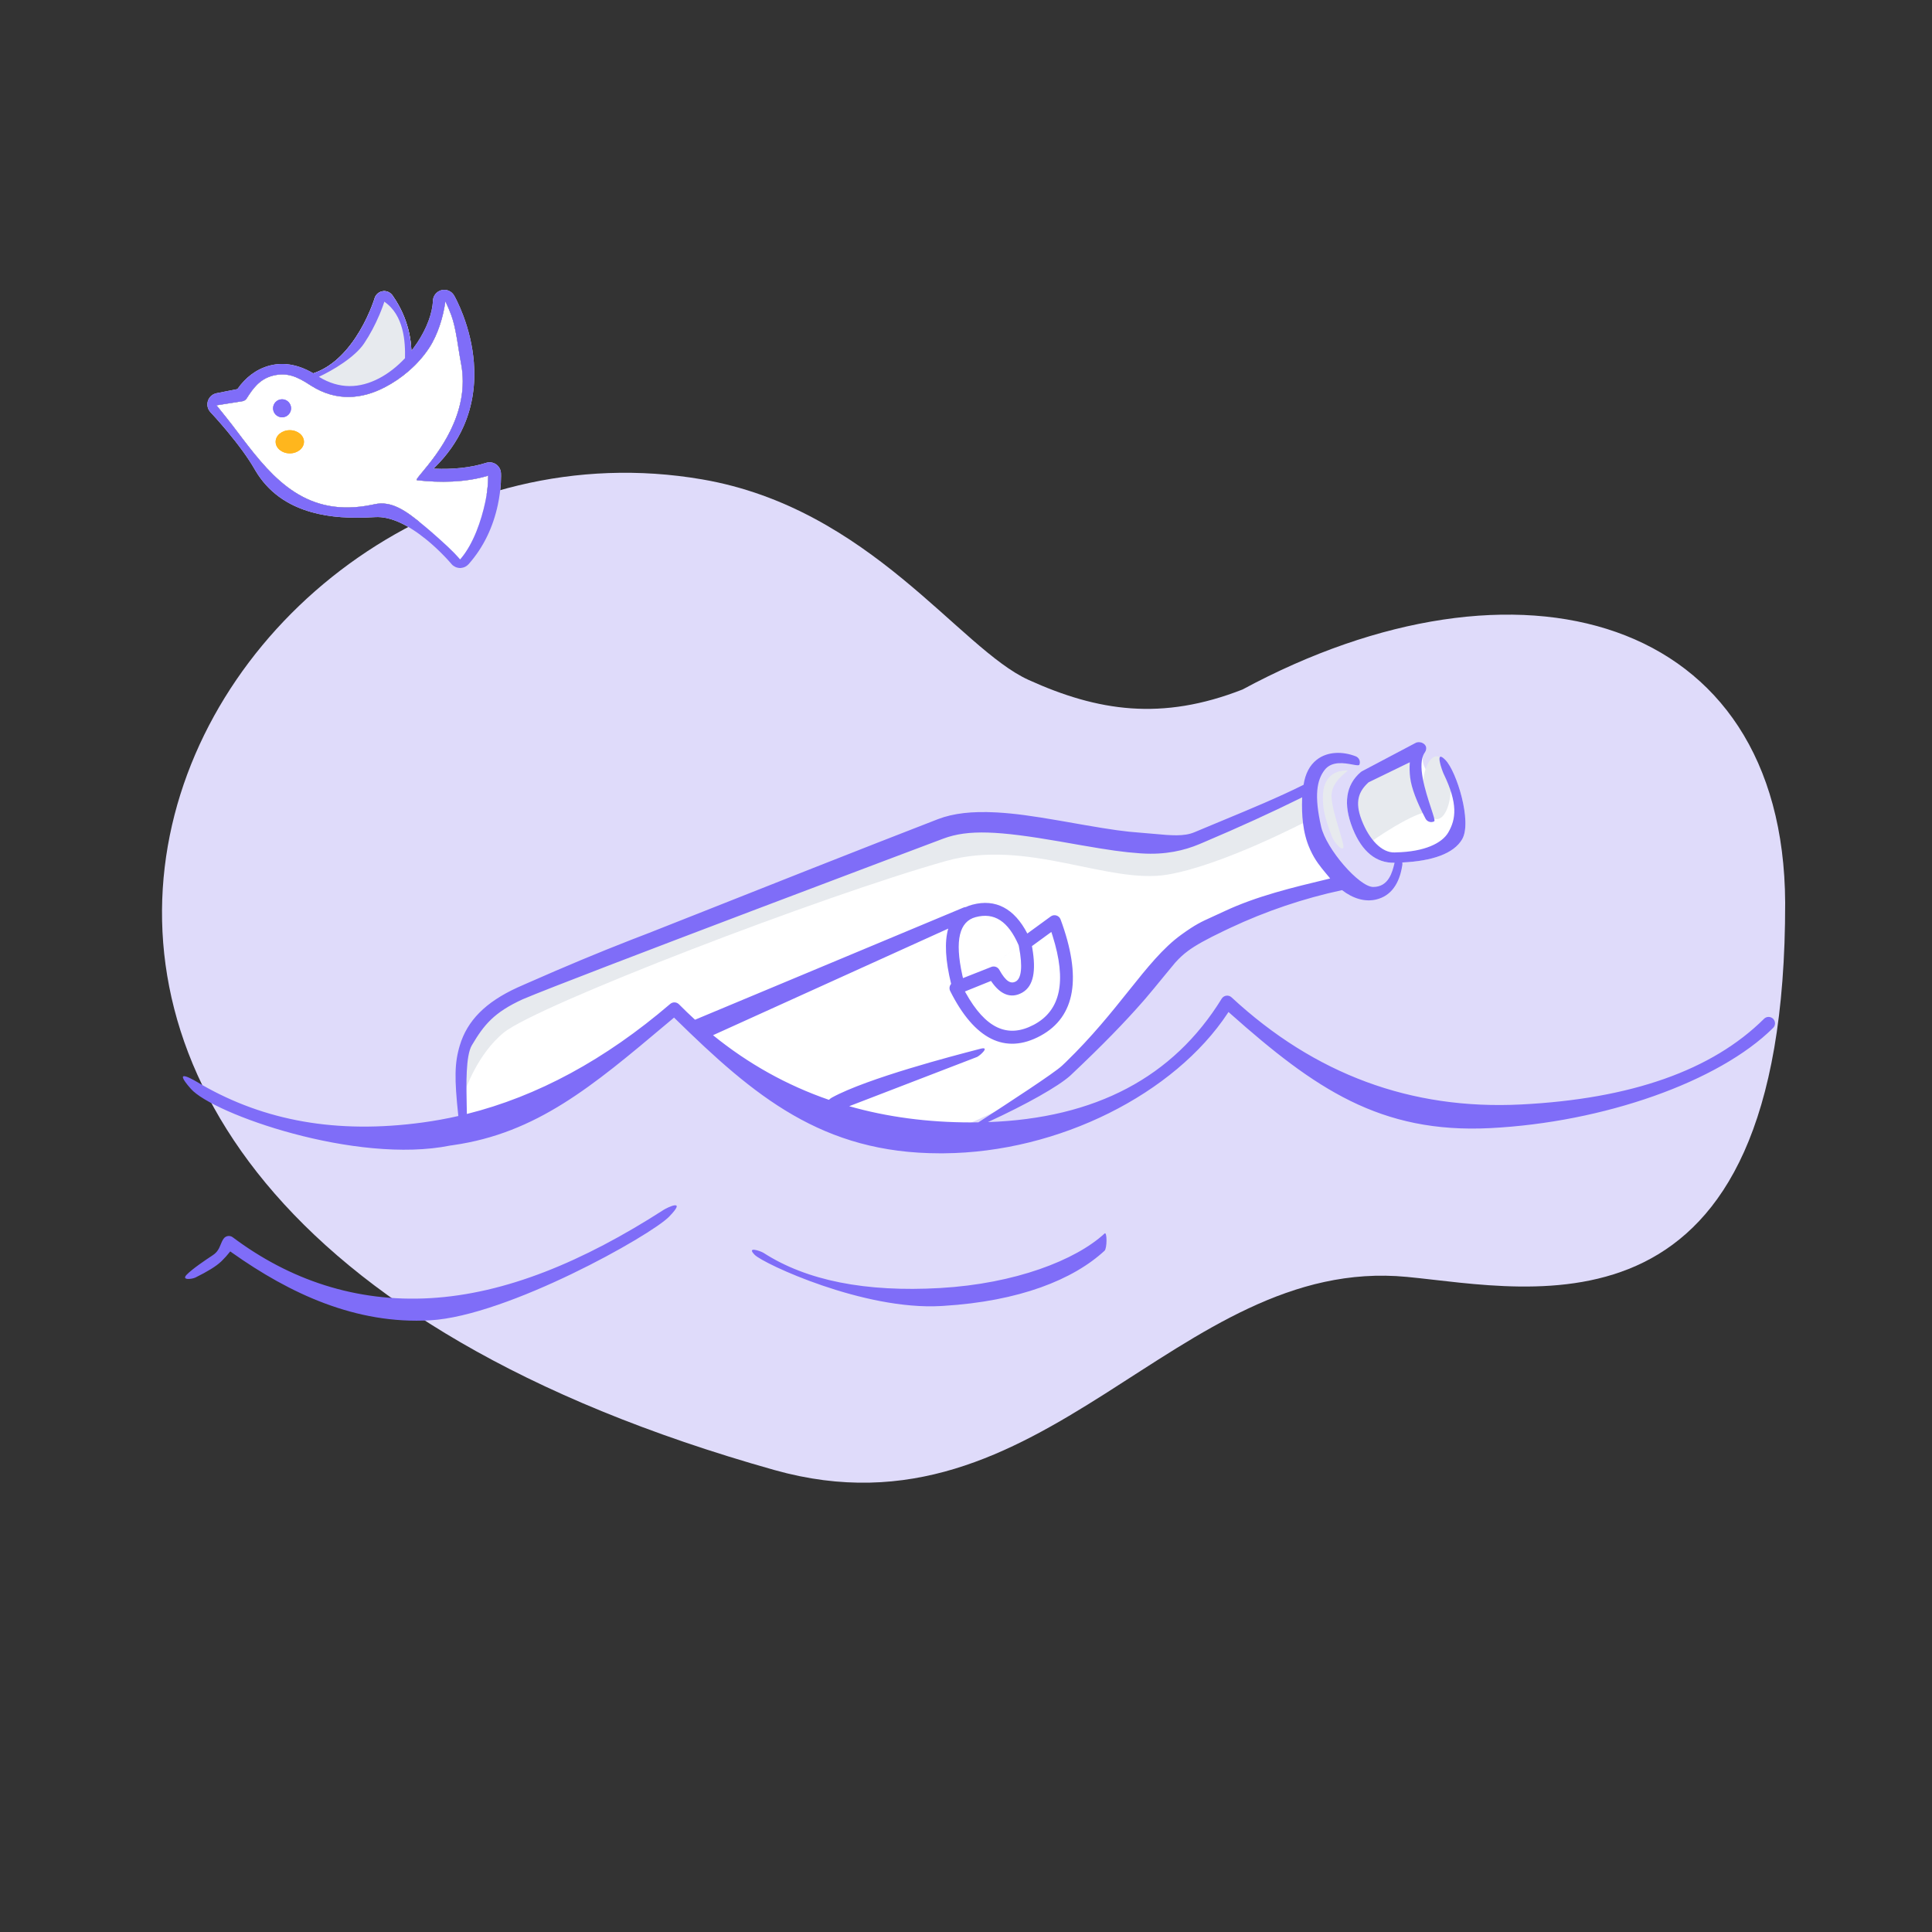 <svg width="375" height="375" viewBox="0 0 375 375" fill="none" xmlns="http://www.w3.org/2000/svg">
<rect x="0" y="0" width="375" height="375" fill="#333333" stroke="none"/>
<path fill-rule="evenodd" clip-rule="evenodd" d="M150.337 285.338C202.714 300.067 228.2 243.543 273.077 247.844C297.643 250.198 346.61 262.129 346.5 175.216C346.227 119.106 294.508 105.055 241.176 133.83C225.482 139.968 213.092 138.066 199.639 131.968C186.187 125.87 168.885 98.647 136.277 93.046C38.147 76.192 -45.815 230.177 150.337 285.338Z" fill="#DFDBFA"/>
<path fill-rule="evenodd" clip-rule="evenodd" d="M274.805 144.173C275.787 143.695 277.55 144.621 276.528 146.113C274.263 149.415 283.021 156.01 280.21 150.198C279.909 149.577 278.368 145.279 280.549 147.498C282.73 149.716 285.771 159.521 283.804 162.899C282.078 165.864 277.51 167.274 271.274 167.441L270.994 167.447L270.861 167.455C267.185 167.626 264.397 165.351 262.598 160.921L262.512 160.705C260.69 156.067 261.19 152.349 264.135 149.843C264.189 149.797 264.246 149.757 264.306 149.721L264.399 149.671L274.805 144.173Z" fill="white"/>
<path fill-rule="evenodd" clip-rule="evenodd" d="M76.213 57.382C75.784 56.774 75.089 56.423 74.347 56.514C73.587 56.606 72.952 57.135 72.721 57.864L72.659 58.059C72.612 58.203 72.556 58.368 72.491 58.553C72.305 59.082 72.079 59.669 71.812 60.301C71.053 62.097 70.118 63.889 69.003 65.557C66.596 69.154 63.697 71.659 60.298 72.623C59.766 72.774 59.458 73.327 59.609 73.858C59.685 74.128 64.649 76.609 69.717 75.984C74.633 75.377 79.657 71.671 79.697 71.419L79.759 70.894L79.777 70.718C80.129 66.9 79.461 62.587 76.889 58.409C76.676 58.062 76.451 57.719 76.213 57.382Z" fill="#E7EAEE"/>
<path fill-rule="evenodd" clip-rule="evenodd" d="M86.442 58.493L86.416 58.695C86.06 61.28 85.062 64.879 83.257 67.595C81.035 70.938 77.9 73.494 74.749 75.142C70.203 77.519 65.255 77.954 60.383 74.866L60.169 74.728C57.608 73.053 55.666 72.247 53 72.912C50.334 73.578 49.039 75.519 47.889 77.321L47.836 77.397C47.652 77.643 47.382 77.814 47.078 77.874L42.023 78.674L43.864 80.961C44.418 81.654 44.812 82.154 45.045 82.46L47.068 85.125C53.098 93.033 59.586 100.583 72.239 97.969L72.668 97.877C76.02 97.132 78.831 99.133 82.356 102.083L83.11 102.717C84.043 103.507 86.862 105.992 88.016 107.189L88.394 107.585L88.742 107.959C88.814 108.038 88.883 108.114 88.949 108.187L89.308 108.592L89.529 108.332C91.916 105.458 93.411 101.082 94.185 97.472C94.477 96.108 94.645 94.802 94.715 93.597L94.723 93.44C94.742 93.088 94.75 92.78 94.751 92.523V92.332L94.39 92.438C90.217 93.622 85.522 93.739 80.941 93.211C79.834 93.083 91.975 83.25 89.482 70.516C88.915 67.613 88.554 63.733 87.562 61.099C87.249 60.268 86.925 59.508 86.604 58.829L86.442 58.493Z" fill="white"/>
<path fill-rule="evenodd" clip-rule="evenodd" d="M275.332 145.746L264.945 150.795C262.455 152.914 262.032 156.064 263.675 160.248C264.252 161.715 265.694 165.212 265.694 163.838C265.694 163.409 275.332 157.109 277.182 157.726C278.892 158.295 275.82 153.158 274.959 150.795L275.332 145.616L275.618 145.101" fill="#E7EAEE"/>
<path fill-rule="evenodd" clip-rule="evenodd" d="M261.474 149.535C262.164 149.535 258.252 151.375 258.454 154.768C258.656 158.161 261.307 164.414 260.662 164.66C260.017 164.907 258.795 163.084 258.548 162.439C257.015 158.426 256.725 156.789 256.78 154.449C256.851 151.385 258.462 149.535 261.474 149.535Z" fill="#E7EAEE"/>
<ellipse cx="278.881" cy="152.896" rx="2.7" ry="6.1" fill="#E7EAEE"/>
<path fill-rule="evenodd" clip-rule="evenodd" d="M90.283 217.208C90.283 206.624 91.459 202.023 104.086 196.247C129.966 185.786 129.966 185.383 179.546 166.214C192.658 161.171 220.301 173.252 232.322 168.189C240.335 164.813 247.829 162.307 254.45 158.96C255.091 163.146 259.235 170.234 260.695 171.453C252.942 173.08 245.442 175.596 238.196 179.001C222.532 186.362 231.814 184.356 207.003 207.754C204.9 209.737 197.173 214.258 186.001 218.967C186.001 218.967 163.501 215.946 154.477 212.192C145.293 208.372 131.377 196.247 131.377 196.247C131.377 196.247 115.147 206.835 105.816 211.594C101.449 213.822 90.283 217.208 90.283 217.208Z" fill="white"/>
<path fill-rule="evenodd" clip-rule="evenodd" d="M90.284 211.708C90.284 209.224 90.021 207.49 90.284 205.572C91.139 199.32 94.492 196.121 104.156 191.701C130.036 181.24 129.967 179.883 179.547 160.714C192.659 155.671 220.301 167.752 232.322 162.689C240.336 159.313 247.829 156.807 254.45 153.46C254.469 153.58 253.78 159.301 253.78 159.301C253.78 159.301 237.436 167.931 226.624 169.762C215.137 171.706 199.359 162.689 183.604 167.124C159.612 173.878 104.323 195.106 97.783 200.425C92.644 204.605 90.284 211.708 90.284 211.708Z" fill="#E7EAEE"/>
<path fill-rule="evenodd" clip-rule="evenodd" d="M76.213 57.382C75.784 56.774 75.089 56.423 74.347 56.514C73.587 56.606 72.952 57.135 72.721 57.864L72.659 58.059C72.612 58.203 72.556 58.368 72.491 58.553C72.305 59.082 72.079 59.669 71.812 60.301C71.053 62.097 70.118 63.889 69.003 65.557C66.596 69.154 63.697 71.659 60.298 72.623C59.766 72.774 59.458 73.327 59.609 73.858C59.759 74.39 68.018 70.626 70.665 66.669C71.857 64.887 72.849 62.985 73.654 61.08C73.897 60.505 74.108 59.964 74.29 59.464L74.377 59.218C74.448 59.016 74.509 58.836 74.561 58.677C74.574 58.563 74.586 58.525 74.598 58.562C80.326 62.482 78.074 72.208 78.625 72.255C79.15 72.301 79.615 71.931 79.697 71.419L79.759 70.894L79.777 70.718V70.718C80.129 66.9 79.461 62.587 76.889 58.409C76.676 58.062 76.451 57.719 76.213 57.382Z" fill="#E7EAEE"/>
<path fill-rule="evenodd" clip-rule="evenodd" d="M88.141 57.353L88.268 57.578L88.422 57.867C88.514 58.045 88.618 58.252 88.732 58.485C89.125 59.294 89.522 60.209 89.902 61.218C90.971 64.058 91.719 67.123 91.975 70.316C92.321 74.65 91.695 78.739 90.111 82.46L89.976 82.772C88.689 85.679 86.813 88.342 84.379 90.731L84.138 90.965L84.343 90.974C87.848 91.122 91.315 90.808 94.362 89.836C95.016 89.628 95.728 89.736 96.291 90.127C96.853 90.518 97.202 91.147 97.237 91.83L97.245 92.043L97.25 92.323V92.323V92.431C97.25 92.822 97.239 93.261 97.211 93.741C97.134 95.069 96.95 96.501 96.629 97.996C95.724 102.219 93.914 106.175 90.955 109.508C90.563 109.95 90.01 110.215 89.423 110.247L89.287 110.25C88.66 110.238 88.088 109.979 87.681 109.536L87.383 109.19L87.237 109.024V109.024L86.926 108.679L86.586 108.312C86.468 108.186 86.345 108.057 86.217 107.925C85.131 106.798 83.932 105.682 82.659 104.654C79.129 101.806 75.725 100.198 72.818 100.373C68.062 100.658 64.123 100.436 60.469 99.411C55.746 98.086 52.037 95.485 49.582 91.346L49.444 91.109C48.174 88.893 46.297 86.34 44.083 83.683C43.398 82.862 42.724 82.081 42.08 81.359L41.807 81.053C41.368 80.566 41.01 80.177 40.859 80.019C40.303 79.433 40.11 78.593 40.353 77.825L40.389 77.721C40.655 77.004 41.276 76.472 42.031 76.323L46.084 75.522L46.132 75.453C47.582 73.392 49.653 71.646 52.403 70.942C55.272 70.209 58.291 70.847 61.332 72.776L61.544 72.912C65.65 75.598 69.721 75.45 73.591 73.427C76.355 71.981 78.989 69.527 80.986 66.523C82.842 63.73 83.945 60.745 84.024 58.389C84.057 57.404 84.736 56.558 85.691 56.317C86.647 56.075 87.647 56.499 88.141 57.353ZM86.442 58.493L86.416 58.695C86.06 61.28 85.062 64.879 83.257 67.595C81.035 70.938 77.9 73.495 74.749 75.142C70.203 77.519 65.255 77.954 60.384 74.866L60.169 74.728C57.608 73.053 55.666 72.247 53 72.912C50.334 73.578 49.04 75.519 47.889 77.321L47.836 77.397C47.652 77.643 47.382 77.814 47.078 77.874L42.023 78.674L43.864 80.961C44.418 81.654 44.812 82.154 45.045 82.46L47.068 85.125C53.098 93.033 59.586 100.583 72.239 97.969L72.668 97.877C76.02 97.132 78.831 99.133 82.357 102.083L83.11 102.717C84.043 103.507 86.862 105.993 88.016 107.189L88.394 107.585L88.742 107.959C88.814 108.038 88.883 108.114 88.949 108.187L89.308 108.592L89.529 108.332C91.916 105.458 93.411 101.082 94.185 97.472C94.477 96.108 94.645 94.802 94.715 93.597L94.724 93.44C94.742 93.088 94.75 92.78 94.751 92.523V92.332L94.391 92.438C90.217 93.622 85.522 93.739 80.941 93.211C79.834 93.083 91.975 83.25 89.483 70.516C88.915 67.613 88.554 63.733 87.562 61.099C87.249 60.268 86.925 59.508 86.604 58.829L86.442 58.493Z" fill="#E7EAEE"/>
<path fill-rule="evenodd" clip-rule="evenodd" d="M54.75 81C55.715 81 56.5 80.215 56.5 79.25C56.5 78.285 55.715 77.5 54.75 77.5C53.785 77.5 53 78.285 53 79.25C53 80.215 53.785 81 54.75 81Z" fill="#7F6DF8"/>
<ellipse cx="56.25" cy="85.75" rx="2.75" ry="2.25" fill="#FFB61D"/>
<ellipse cx="56.25" cy="85.75" rx="2.75" ry="2.25" fill="#FFB61D"/>
<path fill-rule="evenodd" clip-rule="evenodd" d="M88.141 57.353L88.267 57.578L88.421 57.867C88.514 58.045 88.618 58.252 88.732 58.485C89.125 59.294 89.522 60.209 89.902 61.218C90.971 64.058 91.719 67.123 91.975 70.316C92.321 74.65 91.695 78.739 90.111 82.46L89.975 82.772C88.688 85.679 86.813 88.342 84.379 90.731L84.138 90.965L84.343 90.974C87.848 91.122 91.315 90.808 94.362 89.836C95.015 89.628 95.728 89.736 96.291 90.127C96.853 90.518 97.202 91.147 97.237 91.83L97.245 92.043L97.25 92.323V92.431C97.25 92.822 97.239 93.261 97.211 93.741C97.134 95.069 96.95 96.501 96.629 97.996C95.724 102.219 93.914 106.175 90.955 109.508C90.563 109.95 90.01 110.215 89.423 110.247L89.287 110.25C88.66 110.238 88.088 109.979 87.681 109.536L87.383 109.19L87.237 109.024L86.926 108.679L86.586 108.312C86.468 108.186 86.345 108.057 86.217 107.925C85.131 106.798 83.932 105.682 82.659 104.654C79.129 101.806 75.725 100.198 72.818 100.373C68.062 100.658 64.123 100.436 60.469 99.411C55.746 98.086 52.036 95.485 49.582 91.346L49.444 91.109C48.173 88.893 46.297 86.34 44.083 83.683C43.398 82.862 42.724 82.081 42.08 81.359L41.807 81.053C41.368 80.566 41.009 80.177 40.859 80.019C40.303 79.433 40.11 78.593 40.353 77.825L40.389 77.721C40.655 77.004 41.276 76.472 42.031 76.323L46.084 75.522L46.132 75.453C47.582 73.392 49.653 71.646 52.403 70.942C55.111 70.25 57.952 70.779 60.819 72.462C63.994 71.398 66.72 68.969 69.003 65.557C70.118 63.889 71.052 62.097 71.811 60.301C72.079 59.669 72.305 59.082 72.491 58.553C72.556 58.368 72.612 58.203 72.659 58.059L72.721 57.864C72.952 57.135 73.587 56.606 74.347 56.514C75.089 56.423 75.784 56.774 76.213 57.382C76.45 57.719 76.676 58.062 76.889 58.409C78.885 61.652 79.734 64.976 79.85 68.088C80.247 67.586 80.627 67.063 80.986 66.523C82.842 63.73 83.945 60.745 84.024 58.389C84.056 57.404 84.736 56.558 85.691 56.317C86.647 56.075 87.647 56.499 88.141 57.353ZM73.591 73.427C69.832 75.392 65.883 75.588 61.897 73.136C64.581 71.895 68.888 69.326 70.665 66.669C71.857 64.887 72.848 62.985 73.654 61.08C73.897 60.505 74.108 59.964 74.289 59.464L74.377 59.218C74.448 59.016 74.509 58.836 74.561 58.677C74.574 58.563 74.586 58.525 74.597 58.562C78.406 61.168 78.687 66.339 78.61 69.527C77.079 71.161 75.361 72.501 73.591 73.427ZM74.749 75.142C76.274 74.344 77.796 73.334 79.212 72.124C79.321 72.061 79.418 71.977 79.496 71.878C80.895 70.643 82.183 69.211 83.257 67.595C85.062 64.879 86.06 61.28 86.416 58.695L86.442 58.493L86.604 58.829C86.925 59.508 87.249 60.268 87.562 61.099C88.252 62.932 88.637 65.368 88.998 67.659L88.998 67.659L88.998 67.659C89.156 68.66 89.31 69.633 89.482 70.516C91.392 80.276 84.707 88.332 81.978 91.62C81.146 92.622 80.682 93.181 80.941 93.211C85.522 93.739 90.217 93.622 94.39 92.438L94.751 92.332V92.523C94.75 92.78 94.742 93.088 94.723 93.44L94.715 93.597C94.645 94.802 94.477 96.108 94.185 97.472C93.411 101.082 91.916 105.458 89.529 108.332L89.308 108.592L88.949 108.187C88.907 108.141 88.864 108.093 88.82 108.045L88.742 107.959L88.394 107.585L88.016 107.189C86.862 105.993 84.043 103.507 83.11 102.717L82.356 102.083C78.831 99.133 76.02 97.132 72.668 97.877L72.239 97.969C59.586 100.583 53.098 93.033 47.068 85.125L45.045 82.46C44.812 82.154 44.418 81.654 43.864 80.961L42.023 78.674L47.078 77.874C47.382 77.814 47.652 77.643 47.836 77.397L47.889 77.321C49.039 75.519 50.334 73.578 53 72.912C55.666 72.247 57.608 73.053 60.169 74.728L60.383 74.866C65.255 77.954 70.203 77.519 74.749 75.142ZM274.804 144.173C275.787 143.695 277.55 144.621 276.527 146.113C274.979 148.37 276.699 153.612 277.747 156.805L277.747 156.805L277.747 156.805L277.747 156.806L277.747 156.806C278.232 158.282 278.572 159.321 278.379 159.422C277.767 159.741 277.012 159.505 276.692 158.893C274.96 155.58 273.966 152.949 273.718 150.949C273.595 149.954 273.568 148.991 273.637 148.062L273.646 147.955L265.641 151.846L265.54 151.939C263.733 153.635 262.938 155.602 264.261 159.088L264.339 159.291C265.774 162.946 268.204 165.567 270.733 165.458L270.93 165.448C276.549 165.335 279.906 163.645 281.105 161.586C282.612 158.998 283.021 156.01 280.21 150.198C279.909 149.577 278.367 145.279 280.549 147.498C282.73 149.716 285.771 159.521 283.804 162.899C282.162 165.719 277.949 167.133 272.174 167.407C272.208 167.554 272.215 167.71 272.192 167.868C271.645 171.58 269.951 173.915 267.117 174.591C264.951 175.108 262.622 174.423 260.489 172.774C252.996 174.384 245.743 176.836 238.728 180.132L237.689 180.624C234.11 182.334 232.058 183.48 230.559 184.594C229.68 185.247 228.954 185.916 228.174 186.777L228.048 186.921C227.669 187.36 226.844 188.368 225.905 189.514L225.904 189.516L225.902 189.518L225.902 189.518L225.901 189.519L225.898 189.523L225.897 189.525C224.648 191.051 223.199 192.82 222.334 193.821L221.916 194.302C218.396 198.336 213.959 202.913 207.86 208.664L207.69 208.82C205.403 210.864 199.327 214.318 191.75 217.801C212.661 217.058 227.739 209.077 237.129 193.844C237.542 193.174 238.465 193.048 239.042 193.583C255.189 208.537 273.898 215.457 295.24 214.377C316.64 213.293 332.344 207.731 342.4 197.745C342.89 197.259 343.682 197.262 344.168 197.752C344.654 198.241 344.652 199.033 344.162 199.519C333.612 209.995 311.215 217.855 289.251 218.967C267.89 220.049 255.145 211.248 238.848 196.782L238.45 196.426L238.307 196.645C227.986 212.286 205.563 223.695 183.185 223.856L182.484 223.859C159.595 223.859 146.394 212.776 130.952 197.628L130.832 197.509L130.777 197.556L130.205 198.038L129.469 198.657L129.428 198.691C114.959 210.868 104.162 219.954 87.921 222.275L87.403 222.347C69.091 226.052 41.319 216.183 37.051 211.346C33.141 206.914 37.702 209.669 38.954 210.425L38.955 210.425C39.069 210.494 39.156 210.547 39.206 210.575C51.326 217.514 65.3 220.157 82.065 217.87C84.379 217.554 86.678 217.137 88.963 216.617L88.936 216.37C88.204 209.418 88.2 206.379 89.255 202.891C90.69 198.147 94.173 194.542 100.439 191.676L102.164 190.913C109.904 187.502 116.051 184.941 122.427 182.452L122.894 182.271C123.609 181.992 124.334 181.712 125.073 181.429L125.798 181.152C126.059 181.06 129.464 179.71 134.642 177.657L134.644 177.656L134.65 177.654L134.659 177.651L134.661 177.65L134.668 177.647L134.67 177.646L134.671 177.646C146.648 172.898 168.074 164.404 182.051 159C185.075 157.837 188.737 157.45 193.228 157.682L193.614 157.703C196.979 157.901 200.288 158.358 205.713 159.296L210.479 160.131C215.801 161.053 218.38 161.416 221.391 161.63C222.338 161.698 223.237 161.781 224.092 161.861L224.092 161.861C227.258 162.155 229.806 162.392 231.836 161.537C233.642 160.776 235.412 160.042 237.147 159.322L237.147 159.322L237.148 159.322L237.149 159.322C242.822 156.969 248.113 154.773 253.024 152.332C253.361 150.148 254.221 148.536 255.57 147.474C257.65 145.836 260.595 145.808 263.148 146.801C263.792 147.052 264.111 147.776 263.86 148.42C263.779 148.628 263.259 148.532 262.523 148.396C260.984 148.112 258.502 147.655 257.117 149.438C255.576 151.422 255.064 154.462 256.428 160.447C257.417 164.784 263.829 172.159 266.537 172.159C269.557 172.159 270.263 169.228 270.664 167.565L270.689 167.461C267.098 167.554 264.369 165.282 262.598 160.921L262.512 160.705C260.69 156.067 261.19 152.349 264.135 149.843C264.189 149.797 264.246 149.757 264.306 149.721L264.399 149.671L274.804 144.173ZM258.183 170.514C258.057 170.361 257.931 170.204 257.808 170.044C257.761 169.994 257.716 169.943 257.677 169.896C257.563 169.758 257.446 169.618 257.327 169.474C256.358 168.311 255.236 166.963 254.357 165.018L254.23 164.735C252.819 161.576 252.651 158.028 252.738 155.103L252.751 154.763L252.676 154.801C246.851 157.684 240.514 160.576 233.666 163.478L232.807 163.841C229.875 165.076 226.213 165.948 221.572 165.648L221.213 165.624C218.043 165.398 215.376 165.019 209.785 164.048L205.61 163.316C193.842 161.279 187.953 160.961 183.1 162.775C183.1 162.775 110.734 189.998 101.466 193.955C95.829 196.533 93.916 198.96 91.585 202.891C90.38 204.924 90.502 210.534 90.586 214.43C90.6 215.083 90.614 215.689 90.619 216.221C104.303 212.799 117.456 205.684 130.087 194.863C130.585 194.436 131.328 194.467 131.789 194.933C132.811 195.966 133.85 196.964 134.906 197.928L187.018 176.156C187.161 176.096 187.309 176.065 187.455 176.06C187.847 175.874 188.27 175.721 188.725 175.6C193.269 174.392 196.898 176.358 199.405 181.196L203.947 177.882C204.617 177.394 205.568 177.681 205.856 178.458C210.001 189.661 208.793 197.337 201.968 201.041C195.085 204.776 189.099 201.696 184.432 192.36C184.195 191.887 184.288 191.339 184.615 190.971C183.503 186.451 183.297 182.85 184.053 180.242L138.396 200.933C145.224 206.476 152.72 210.656 160.892 213.476C161.079 213.297 161.281 213.143 161.48 213.034C168.363 209.264 185.321 204.86 189.51 203.772L189.512 203.771C189.873 203.677 190.139 203.608 190.296 203.567C192.261 203.04 190.247 204.876 189.654 205.15L189.578 205.182L164.827 214.714C172.19 216.811 180.075 217.859 188.484 217.859C188.962 217.859 189.437 217.855 189.909 217.848L190.463 217.488L190.463 217.488L190.464 217.487L190.467 217.486C195.76 214.045 204.609 208.294 206.145 206.845L206.862 206.167C211.958 201.222 215.751 196.478 219.061 192.337C222.694 187.794 225.746 183.977 229.302 181.416C232.067 179.425 233.069 178.97 235.424 177.901C236.054 177.615 236.781 177.285 237.665 176.87C243.912 173.934 251.006 172.234 257.665 170.639L258.183 170.514ZM189.367 178.016C192.968 177.059 195.664 178.75 197.72 183.472L192.409 187.682L192.404 187.685L186.916 189.85L186.779 189.247C185.276 182.435 186.255 178.844 189.367 178.016ZM197.72 183.472L192.413 187.681C192.52 187.639 192.629 187.612 192.739 187.6C192.839 187.59 192.94 187.591 193.038 187.605C193.271 187.636 193.492 187.733 193.674 187.885C193.794 187.985 193.896 188.108 193.973 188.252C195.226 190.507 196.194 191.044 197.177 190.493C198.218 189.909 198.545 187.714 197.785 183.794L197.72 183.472ZM128.869 234.797C129.45 234.424 133.457 232.468 129.888 236.143C126.32 239.818 98.528 255.408 83.526 256.271C69.066 257.104 56.228 251.065 45.059 243.161L44.688 242.897L44.615 242.992C44.12 243.619 43.612 244.188 43.09 244.699L42.865 244.914C41.919 245.802 40.282 246.808 37.916 247.976C37.297 248.282 35.11 248.563 36.242 247.409C37.373 246.255 39.85 244.593 41.293 243.64C42.236 243.018 42.534 242.29 42.829 241.567C42.986 241.184 43.142 240.803 43.393 240.44C43.796 239.856 44.603 239.725 45.17 240.15C56.182 248.403 69.045 252.802 83.526 251.969C98.067 251.132 113.084 244.954 128.869 234.797ZM214.393 242.767C214.901 242.299 214.901 238.959 214.393 239.427C208.777 244.609 197.019 249.168 182.509 250.003C167.981 250.839 156.559 248.555 148.221 243.193C147.64 242.819 144.766 241.832 146.493 243.568C148.221 245.304 167.637 254.363 182.652 253.499L183.102 253.472C197.897 252.569 208.327 248.364 214.393 242.767ZM204.138 181.116L204.063 180.892L200.299 183.638L200.368 184.026C201.125 188.452 200.609 191.345 198.51 192.609L198.4 192.673C196.212 193.9 194.153 193.033 192.431 190.512L192.355 190.4L187.295 192.444L187.411 192.657C191.28 199.637 195.567 201.578 200.612 198.93L200.776 198.843C205.843 196.094 207.091 190.482 204.313 181.66L204.138 181.116ZM56.5 79.25C56.5 80.215 55.715 81 54.75 81C53.785 81 53 80.215 53 79.25C53 78.285 53.785 77.5 54.75 77.5C55.715 77.5 56.5 78.285 56.5 79.25Z" fill="#7F6DF8"/>
</svg>
